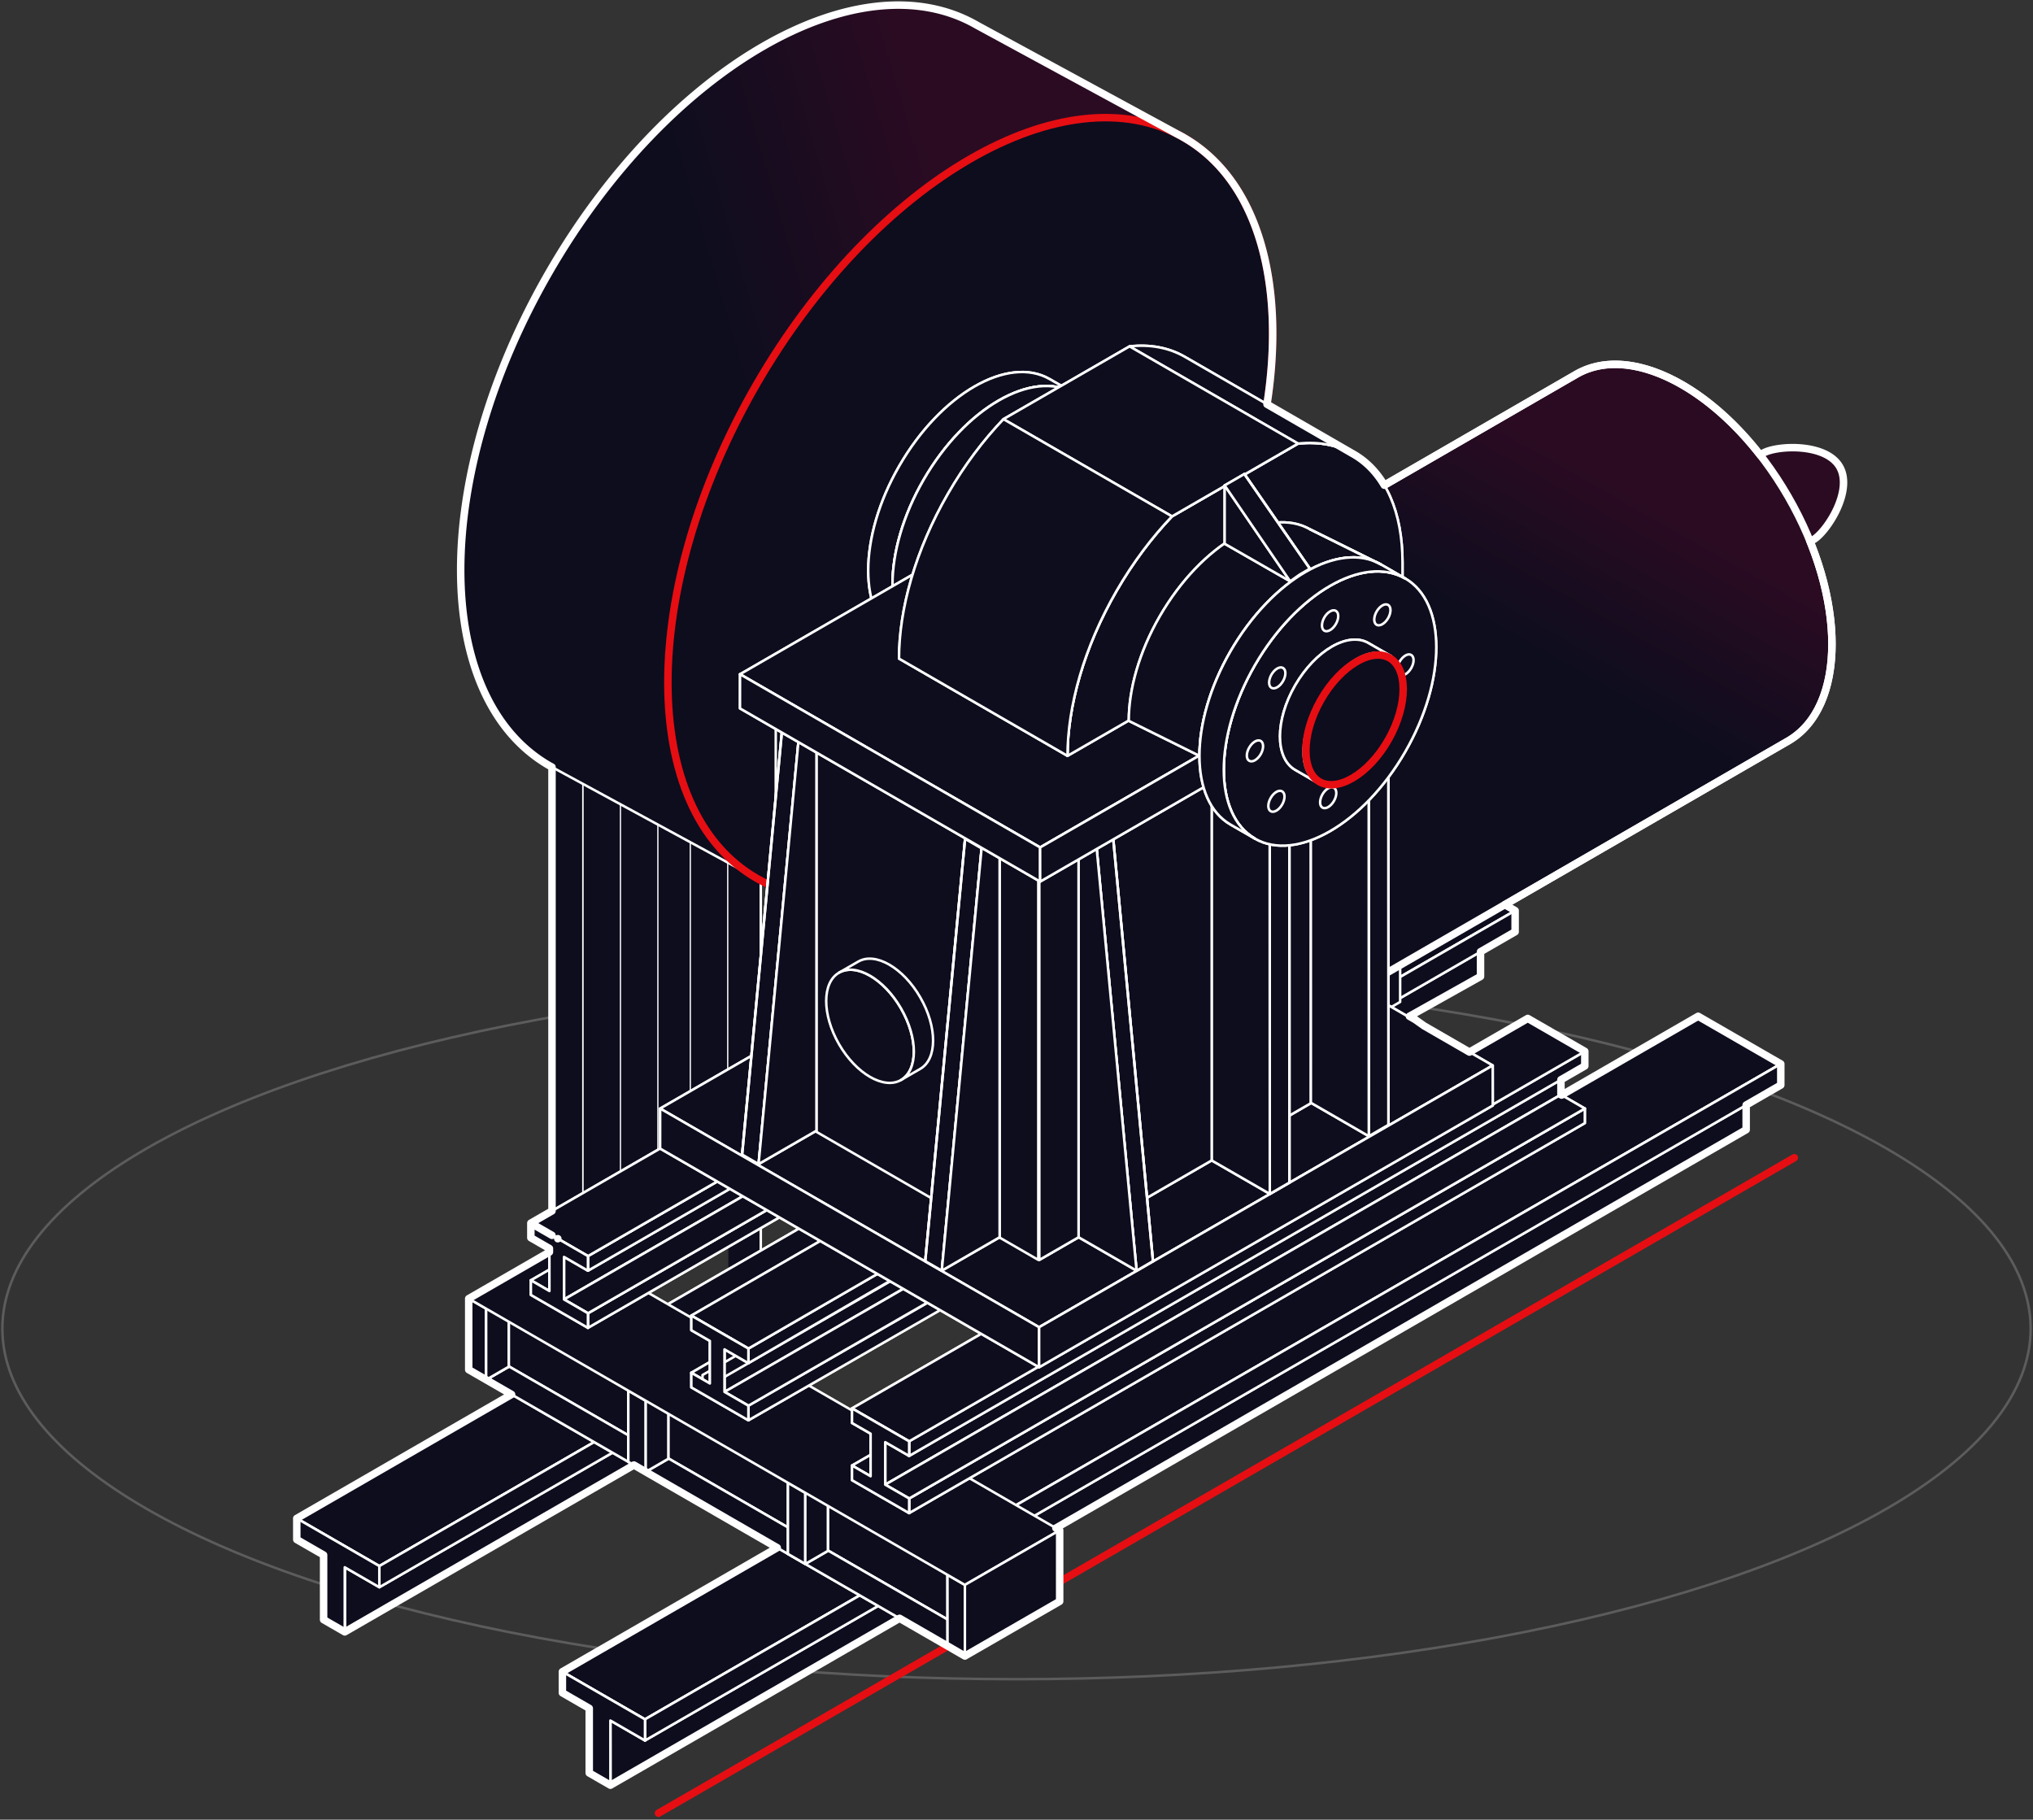 <svg width="705" height="631" fill="none" xmlns="http://www.w3.org/2000/svg">
  <rect width="100%" height="100%" fill="#333333" stroke="none"/>
  <ellipse cx="352.5" cy="460.732" rx="351.681" ry="121.553" stroke="#fff" stroke-opacity=".2" stroke-width=".865" />
  <path d="M622.226 401.47L228.352 628.754" stroke="#E60E12" stroke-width="2.595" stroke-linecap="round"
    stroke-linejoin="round" />
  <path d="M202.311 426.745V160.332h-10.892v269.841l10.892-3.428z" fill="#0D0D1E" stroke="#fff" stroke-width=".865"
    stroke-linecap="round" stroke-linejoin="round" />
  <path d="M202.397 432.615l12.978-3.433V167.881h-12.978" fill="#0D0D1E" />
  <path d="M202.397 432.615l12.978-3.433V167.881h-12.978" stroke="#fff" stroke-width=".865" stroke-linecap="round"
    stroke-linejoin="round" />
  <path d="M215.375 434.345l12.977-3.421V175.667h-12.977" fill="#0D0D1E" />
  <path d="M215.375 434.345l12.977-3.421V175.667h-12.977" stroke="#fff" stroke-width=".865" stroke-linecap="round"
    stroke-linejoin="round" />
  <path d="M228.352 438.671l11.246-3.431V185.184h-11.246" fill="#0D0D1E" />
  <path d="M228.352 438.671l11.246-3.431V185.184h-11.246" stroke="#fff" stroke-width=".865" stroke-linecap="round"
    stroke-linejoin="round" />
  <path d="M239.599 428.289l12.977-3.43V191.24h-12.977" fill="#0D0D1E" />
  <path d="M239.599 428.289l12.977-3.43V191.24h-12.977" stroke="#fff" stroke-width=".865" stroke-linecap="round"
    stroke-linejoin="round" />
  <path d="M252.576 442.997l11.247-3.429V200.757h-11.247" fill="#0D0D1E" />
  <path d="M252.576 442.997l11.247-3.429V200.757h-11.247" stroke="#fff" stroke-width=".865" stroke-linecap="round"
    stroke-linejoin="round" />
  <path d="M617.535 368.932l-28.649-16.523v7.316l9.302 5.372v22.419l7.341 4.233v-22.414l12.006 6.929v-7.332z"
    fill="#0D0D1E" stroke="#fff" stroke-width=".865" stroke-linecap="round" stroke-linejoin="round" />
  <path d="M617.535 368.932l-28.649-16.523v7.316l9.302 5.372v22.419l7.341 4.233v-22.414l12.006 6.929v-7.332z"
    fill="#0D0D1E" stroke="#fff" stroke-width=".865" stroke-linecap="round" stroke-linejoin="round" />
  <path d="M605.524 369.33v22.419L211.676 619.044l-.011-22.425L605.524 369.33z" fill="#0D0D1E" stroke="#fff"
    stroke-width=".865" stroke-linecap="round" stroke-linejoin="round" />
  <path d="M617.535 368.932l-28.649-16.523-393.859 227.285 28.633 16.523 393.875-227.285z" fill="#0D0D1E" stroke="#fff"
    stroke-width=".865" stroke-linecap="round" stroke-linejoin="round" />
  <path d="M617.535 368.932v7.332L223.66 603.549v-7.332l393.875-227.285z" fill="#0D0D1E" stroke="#fff"
    stroke-width=".865" stroke-linecap="round" stroke-linejoin="round" />
  <path d="M617.534 368.932v7.332L223.659 603.549v-7.332l393.875-227.285z" fill="#0D0D1E" stroke="#fff"
    stroke-width=".865" stroke-linecap="round" stroke-linejoin="round" />
  <path d="M223.666 596.222l-28.639-16.523v7.316l9.308 5.372v22.419l7.346 4.233-.01-22.414 11.995 6.924v-7.327z"
    fill="#0D0D1E" stroke="#fff" stroke-width=".865" stroke-linecap="round" stroke-linejoin="round" />
  <path
    d="M223.666 596.222l-28.639-16.523v7.316l9.308 5.372v22.419l7.346 4.233-.01-22.414 11.995 6.924v-7.327zM525.415 315.776l-28.639-16.529v7.332l9.308 5.361v22.42l7.33 4.233v-22.404l12.001 6.913v-7.326z"
    fill="#0D0D1E" stroke="#fff" stroke-width=".865" stroke-linecap="round" stroke-linejoin="round" />
  <path d="M525.415 315.776l-28.639-16.529v7.332l9.308 5.361v22.42l7.33 4.233v-22.404l12.001 6.913v-7.326z"
    fill="#0D0D1E" stroke="#fff" stroke-width=".865" stroke-linecap="round" stroke-linejoin="round" />
  <path d="M513.414 316.184v22.414L119.556 565.883v-22.415l393.858-227.284z" fill="#0D0D1E" stroke="#fff"
    stroke-width=".865" stroke-linecap="round" stroke-linejoin="round" />
  <path d="M525.414 315.776l-28.638-16.529-393.87 227.29 28.649 16.523 393.859-227.284z" fill="#0D0D1E" stroke="#fff"
    stroke-width=".865" stroke-linecap="round" stroke-linejoin="round" />
  <path d="M525.414 315.776l-28.638-16.529-393.87 227.29 28.649 16.523 393.859-227.284z" fill="#0D0D1E" stroke="#fff"
    stroke-width=".865" stroke-linecap="round" stroke-linejoin="round" />
  <path d="M525.413 315.776v7.326l-393.858 227.29v-7.332l393.858-227.284z" fill="#0D0D1E" stroke="#fff"
    stroke-width=".865" stroke-linecap="round" stroke-linejoin="round" />
  <path
    d="M525.413 315.776v7.326l-393.858 227.29v-7.332l393.858-227.284zM131.549 543.066l-28.633-16.529v7.332l9.302 5.361v22.42l7.336 4.233v-22.404l11.995 6.913v-7.326z"
    fill="#0D0D1E" stroke="#fff" stroke-width=".865" stroke-linecap="round" stroke-linejoin="round" />
  <path
    d="M131.549 543.066l-28.633-16.529v7.332l9.302 5.361v22.42l7.336 4.233v-22.404l11.995 6.913v-7.326zM336.523 566.174v-24.65l-160.105-92.248v24.655l160.105 92.243z"
    fill="#0D0D1E" stroke="#fff" stroke-width=".865" stroke-linecap="round" stroke-linejoin="round" />
  <path d="M336.523 566.174v-24.65l-160.105-92.248v24.655l160.105 92.243z" fill="#0D0D1E" stroke="#fff"
    stroke-width=".865" stroke-linecap="round" stroke-linejoin="round" />
  <path d="M168.584 478.456l7.956-4.593 159.983 92.316-7.946 4.593-159.993-92.316z" fill="#0D0D1E" stroke="#fff"
    stroke-width=".865" stroke-linecap="round" stroke-linejoin="round" />
  <path
    d="M168.584 478.456l7.956-4.593 159.983 92.316-7.946 4.593-159.993-92.316zM168.584 478.456v-24.661l-6.042-3.475v24.65l6.042 3.486z"
    fill="#0D0D1E" stroke="#fff" stroke-width=".865" stroke-linecap="round" stroke-linejoin="round" />
  <path
    d="M168.584 478.456v-24.661l-6.042-3.475v24.65l6.042 3.486zM334.604 574.253v-24.65l-6.042-3.491.021 24.655 6.021 3.486z"
    fill="#0D0D1E" stroke="#fff" stroke-width=".865" stroke-linecap="round" stroke-linejoin="round" />
  <path
    d="M334.604 574.253v-24.65l-6.042-3.491.021 24.655 6.021 3.486zM168.584 478.456v-24.661l7.829-4.508v24.644l-7.829 4.525z"
    fill="#0D0D1E" stroke="#fff" stroke-width=".865" stroke-linecap="round" stroke-linejoin="round" />
  <path
    d="M168.584 478.456v-24.661l7.829-4.508v24.644l-7.829 4.525zM223.927 510.385v-24.65l-6.037-3.486v24.65l6.037 3.486z"
    fill="#0D0D1E" stroke="#fff" stroke-width=".865" stroke-linecap="round" stroke-linejoin="round" />
  <path
    d="M223.927 510.385v-24.65l-6.037-3.486v24.65l6.037 3.486zM223.927 510.384v-24.649l7.828-4.519v24.644l-7.828 4.524z"
    fill="#0D0D1E" stroke="#fff" stroke-width=".865" stroke-linecap="round" stroke-linejoin="round" />
  <path
    d="M223.927 510.384v-24.649l7.828-4.519v24.644l-7.828 4.524zM279.261 542.319v-24.645l-6.022-3.496v24.66l6.022 3.481z"
    fill="#0D0D1E" stroke="#fff" stroke-width=".865" stroke-linecap="round" stroke-linejoin="round" />
  <path
    d="M279.261 542.319v-24.645l-6.022-3.496v24.66l6.022 3.481zM279.262 542.319v-24.645l7.828-4.524v24.65l-7.828 4.519z"
    fill="#0D0D1E" stroke="#fff" stroke-width=".865" stroke-linecap="round" stroke-linejoin="round" />
  <path d="M279.262 542.319v-24.645l7.828-4.524v24.65l-7.828 4.519z" fill="#0D0D1E" stroke="#fff" stroke-width=".865"
    stroke-linecap="round" stroke-linejoin="round" />
  <path d="M162.542 450.32l32.863-18.966 172.062 99.289-32.863 18.949-172.062-99.272z" fill="#0D0D1E" stroke="#fff"
    stroke-width=".865" stroke-linecap="round" stroke-linejoin="round" />
  <path
    d="M334.604 549.592l32.862-18.949v24.65l-32.862 18.955v-24.656zM304.328 503.095l-8.862 5.107 6.445 3.719 2.417-8.826z"
    fill="#0D0D1E" stroke="#fff" stroke-width=".865" stroke-linecap="round" stroke-linejoin="round" />
  <path
    d="M304.328 503.095l-8.862 5.107 6.445 3.719 2.417-8.826zM549.579 384.396v5.065L315.263 524.688v-5.064l234.316-135.228z"
    fill="#0D0D1E" stroke="#fff" stroke-width=".865" stroke-linecap="round" stroke-linejoin="round" />
  <path
    d="M549.579 384.396v5.065L315.263 524.688v-5.064l234.316-135.228zM541.3 364.858v14.754L306.979 514.84v-14.754L541.3 364.858z"
    fill="#0D0D1E" stroke="#fff" stroke-width=".865" stroke-linecap="round" stroke-linejoin="round" />
  <path d="M541.3 364.858v14.754L306.979 514.84v-14.754L541.3 364.858z" fill="#0D0D1E" stroke="#fff" stroke-width=".865"
    stroke-linecap="round" stroke-linejoin="round" />
  <path d="M549.579 364.572v5.065L315.263 504.864V499.8l234.316-135.228z" fill="#0D0D1E" stroke="#fff"
    stroke-width=".865" stroke-linecap="round" stroke-linejoin="round" />
  <path
    d="M549.579 364.572v5.065L315.263 504.864V499.8l234.316-135.228zM549.578 364.572l-19.781-11.416-234.326 135.227 19.791 11.417 234.316-135.228z"
    fill="#0D0D1E" stroke="#fff" stroke-width=".865" stroke-linecap="round" stroke-linejoin="round" />
  <path
    d="M549.578 364.572l-19.781-11.416-234.326 135.227 19.791 11.417 234.316-135.228zM549.578 384.396l-8.279-4.789-234.326 135.228 8.29 4.789 234.315-135.228z"
    fill="#0D0D1E" stroke="#fff" stroke-width=".865" stroke-linecap="round" stroke-linejoin="round" />
  <path d="M549.578 384.396l-8.279-4.789-234.326 135.228 8.29 4.789 234.315-135.228z" fill="#0D0D1E" stroke="#fff"
    stroke-width=".865" stroke-linecap="round" stroke-linejoin="round" />
  <path
    d="M315.268 504.864v-5.054l-19.802-11.427v5.065l6.445 3.703v14.765l-6.445-3.714v5.07l19.802 11.416v-5.059l-8.29-4.789v-14.754l8.29 4.778z"
    fill="#0D0D1E" stroke="#fff" stroke-width=".865" stroke-linecap="round" stroke-linejoin="round" />
  <path
    d="M315.268 504.864v-5.054l-19.802-11.427v5.065l6.445 3.703v14.765l-6.445-3.714v5.07l19.802 11.416v-5.059l-8.29-4.789v-14.754l8.29 4.778zM248.567 470.922l-8.825 5.107 6.419 3.719 2.406-8.826z"
    fill="#0D0D1E" stroke="#fff" stroke-width=".865" stroke-linecap="round" stroke-linejoin="round" />
  <path
    d="M248.567 470.922l-8.825 5.107 6.419 3.719 2.406-8.826zM489.192 355.185v5.064L259.518 492.515v-5.064l229.674-132.266z"
    fill="#0D0D1E" stroke="#fff" stroke-width=".865" stroke-linecap="round" stroke-linejoin="round" />
  <path
    d="M487.462 356.482v5.065L259.518 492.516v-5.065l227.944-130.969zM485.539 332.686v14.754l-234.31 135.227v-14.754l234.31-135.227z"
    fill="#0D0D1E" stroke="#fff" stroke-width=".865" stroke-linecap="round" stroke-linejoin="round" />
  <path d="M476.648 337.835v14.754L251.229 482.667v-14.754l225.419-130.078z" fill="#0D0D1E" stroke="#fff"
    stroke-width=".865" stroke-linecap="round" stroke-linejoin="round" />
  <path d="M477.946 341.58v5.064L243.619 481.872v-5.065L477.946 341.58z" fill="#0D0D1E" stroke="#fff"
    stroke-width=".865" stroke-linecap="round" stroke-linejoin="round" />
  <path d="M478.378 340.477v5.065l-218.86 127.155v-5.065l218.86-127.155z" fill="#0D0D1E" stroke="#fff"
    stroke-width=".865" stroke-linecap="round" stroke-linejoin="round" />
  <path d="M478.261 341.074l-19.781-11.411-218.743 126.543 19.782 11.427 218.742-126.559z" fill="#0D0D1E" stroke="#fff"
    stroke-width=".865" stroke-linecap="round" stroke-linejoin="round" />
  <path
    d="M479.243 340.477l-19.781-11.411-219.725 127.14 19.782 11.427 219.724-127.156zM487.544 356.075l-8.3-4.784-228.015 131.382 8.289 4.778 228.026-131.376z"
    fill="#0D0D1E" stroke="#fff" stroke-width=".865" stroke-linecap="round" stroke-linejoin="round" />
  <path
    d="M259.523 472.697v-5.065l-19.781-11.416v5.065l6.424 3.703v14.754l-6.424-3.703v5.059l19.781 11.416v-5.059l-8.289-4.779v-14.764l8.289 4.789z"
    fill="#0D0D1E" stroke="#fff" stroke-width=".865" stroke-linecap="round" stroke-linejoin="round" />
  <path
    d="M259.523 472.697v-5.065l-19.781-11.416v5.065l6.424 3.703v14.754l-6.424-3.703v5.059l19.781 11.416v-5.059l-8.289-4.779v-14.764l8.289 4.789zM192.945 438.861l-8.841 5.102 6.424 3.729 2.417-8.831z"
    fill="#0D0D1E" stroke="#fff" stroke-width=".865" stroke-linecap="round" stroke-linejoin="round" />
  <path
    d="M192.945 438.861l-8.841 5.102 6.424 3.729 2.417-8.831zM438.195 320.167v5.065l-234.31 135.212v-5.049l234.31-135.228z"
    fill="#0D0D1E" stroke="#fff" stroke-width=".865" stroke-linecap="round" stroke-linejoin="round" />
  <path
    d="M438.195 320.167v5.065l-234.31 135.212v-5.049l234.31-135.228zM429.921 300.625v14.759L195.589 450.601v-14.754l234.332-135.222z"
    fill="#0D0D1E" stroke="#fff" stroke-width=".865" stroke-linecap="round" stroke-linejoin="round" />
  <path d="M429.921 300.625v14.759L195.589 450.601v-14.754l234.332-135.222z" fill="#0D0D1E" stroke="#fff"
    stroke-width=".865" stroke-linecap="round" stroke-linejoin="round" />
  <path d="M438.195 300.344v5.064l-234.31 135.228v-5.07l234.31-135.222z" fill="#0D0D1E" stroke="#fff"
    stroke-width=".865" stroke-linecap="round" stroke-linejoin="round" />
  <path d="M438.195 300.344v5.064l-234.31 135.228v-5.07l234.31-135.222z" fill="#0D0D1E" stroke="#fff"
    stroke-width=".865" stroke-linecap="round" stroke-linejoin="round" />
  <path d="M438.195 300.344l-19.776-11.417-234.332 135.212 19.797 11.427 234.311-135.222z" fill="#0D0D1E" stroke="#fff"
    stroke-width=".865" stroke-linecap="round" stroke-linejoin="round" />
  <path
    d="M438.195 300.344l-19.776-11.417-234.332 135.212 19.797 11.427 234.311-135.222zM438.196 320.167l-8.274-4.789-234.326 135.228 8.29 4.789 234.31-135.228z"
    fill="#0D0D1E" stroke="#fff" stroke-width=".865" stroke-linecap="round" stroke-linejoin="round" />
  <path d="M438.196 320.167l-8.274-4.789-234.326 135.228 8.29 4.789 234.31-135.228z" fill="#0D0D1E" stroke="#fff"
    stroke-width=".865" stroke-linecap="round" stroke-linejoin="round" />
  <path
    d="M203.879 440.63v-5.064l-19.792-11.416v5.064l6.44 3.719v14.749l-6.424-3.714v5.064l19.776 11.417v-5.054l-8.29-4.789v-14.749l8.29 4.773z"
    fill="#0D0D1E" stroke="#fff" stroke-width=".865" stroke-linecap="round" stroke-linejoin="round" />
  <path
    d="M203.879 440.63v-5.064l-19.792-11.416v5.064l6.44 3.719v14.749l-6.424-3.714v5.064l19.776 11.417v-5.054l-8.29-4.789v-14.749l8.29 4.773z"
    fill="#0D0D1E" stroke="#fff" stroke-width=".865" stroke-linecap="round" stroke-linejoin="round" />
  <path
    d="M338.76 8.751c-40.978-23.627-107.366 14.696-148.306 85.594-40.946 70.898-40.93 147.539.037 171.156l71.858 39.023c-40.967-23.628-40.967-100.269-.037-171.167 40.966-70.898 107.354-109.216 148.305-85.594L338.76 8.75z"
    fill="url(#prefix__paint0_linear_1004_1350)" stroke="#fff" stroke-width=".865" stroke-linecap="round"
    stroke-linejoin="round" />
  <path
    d="M410.639 218.93c40.946-70.909 40.93-147.54-.037-171.162-40.94-23.627-107.339 14.696-148.295 85.594-40.935 70.898-40.935 147.539.032 171.162 40.956 23.627 107.354-14.696 148.295-85.594h.005z"
    fill="#0D0D1E" stroke="#E60E12" stroke-width="2.595" stroke-linecap="round" stroke-linejoin="round" />
  <path
    d="M372.401 196.452c14.391-24.915 14.369-51.843 0-60.144-14.401-8.307-37.739 5.154-52.114 30.074-14.391 24.91-14.391 51.838 0 60.139 14.391 8.296 37.718-5.154 52.114-30.069z"
    fill="#0D0D1E" stroke="#fff" stroke-width=".865" stroke-linecap="round" stroke-linejoin="round" />
  <path
    d="M372.401 196.452c14.391-24.915 14.369-51.843 0-60.144-14.401-8.307-37.739 5.154-52.114 30.074-14.391 24.91-14.391 51.838 0 60.139 14.391 8.296 37.718-5.154 52.114-30.069z"
    fill="#0D0D1E" stroke="#fff" stroke-width=".865" stroke-linecap="round" stroke-linejoin="round" />
  <path
    d="M363.985 131.45c-14.402-8.296-37.74 5.165-52.109 30.08-14.391 24.904-14.391 51.832 0 60.138l8.417 4.843c-14.385-8.297-14.385-35.224 0-60.139 14.38-24.91 37.707-38.376 52.109-30.07l-8.417-4.858v.006z"
    fill="#0D0D1E" stroke="#fff" stroke-width=".865" stroke-linecap="round" stroke-linejoin="round" />
  <path
    d="M363.985 131.45c-14.402-8.296-37.74 5.165-52.109 30.08-14.391 24.904-14.391 51.832 0 60.138l8.417 4.843c-14.385-8.297-14.385-35.224 0-60.139 14.38-24.91 37.707-38.376 52.109-30.07l-8.417-4.858v.006z"
    fill="#0D0D1E" stroke="#fff" stroke-width=".865" stroke-linecap="round" stroke-linejoin="round" />
  <path
    d="M334.036 214.824c0-10.887 3.578-23.834 10.776-36.294 7.209-12.45 16.627-22.049 26.057-27.495 9.413-5.441 18.859-6.733 26.057-2.575l-12.26-6.076-12.26-6.076c-7.198-4.154-16.638-2.856-26.067 2.585-9.419 5.435-18.859 15.029-26.047 27.495-7.198 12.449-10.786 25.412-10.786 36.294l24.536 12.142h-.006z"
    fill="#0D0D1E" stroke="#fff" stroke-width=".865" stroke-linecap="round" stroke-linejoin="round" />
  <path
    d="M334.036 214.824c0-10.887 3.578-23.834 10.776-36.294 7.209-12.45 16.627-22.049 26.057-27.495 9.413-5.441 18.859-6.733 26.057-2.575l-12.26-6.076-12.26-6.076c-7.198-4.154-16.638-2.856-26.067 2.585-9.419 5.435-18.859 15.029-26.047 27.495-7.198 12.449-10.786 25.412-10.786 36.294l24.536 12.142h-.006zM637.948 161.869c-4.776-8.296-21.758-7.481-26.571-4.71-4.776 2.765-4.776 11.734.021 20.036 4.792 8.296 12.552 12.783 17.354 10.012 4.786-2.77 13.998-17.042 9.196-25.338z"
    fill="#0D0D1E" stroke="#fff" stroke-width=".865" stroke-linecap="round" stroke-linejoin="round" />
  <path
    d="M637.948 161.869c-4.776-8.296-21.758-7.481-26.571-4.71-4.776 2.765-4.776 11.734.021 20.036 4.792 8.296 12.552 12.783 17.354 10.012 4.786-2.77 13.998-17.042 9.196-25.338z"
    fill="#2B0B22" stroke="#fff" stroke-width=".865" stroke-linecap="round" stroke-linejoin="round" />
  <path
    d="M391.111 304.407c-20.285-35.107-20.285-73.06 0-84.778 20.285-11.703 53.179 7.274 73.459 42.381 20.274 35.123 20.274 73.07 0 84.778-20.301 11.713-53.185-7.273-73.459-42.381z"
    fill="#0D0D1E" stroke="#fff" stroke-width=".865" stroke-linecap="round" stroke-linejoin="round" />
  <path
    d="M391.111 304.407c-20.285-35.107-20.285-73.06 0-84.778 20.285-11.703 53.179 7.274 73.459 42.381 20.274 35.123 20.274 73.07 0 84.778-20.301 11.713-53.185-7.273-73.459-42.381z"
    fill="#0D0D1E" stroke="#fff" stroke-width=".865" stroke-linecap="round" stroke-linejoin="round" />
  <path
    d="M546.616 129.797c20.285-11.703 53.185 7.268 73.459 42.392 20.284 35.107 20.263 73.07-.011 84.778l-155.493 89.826c20.279-11.702 20.279-49.665 0-84.778-20.274-35.107-53.169-54.089-73.459-42.381l155.504-89.837z"
    fill="url(#prefix__paint1_linear_1004_1350)" stroke="#fff" stroke-width="2.595" stroke-linecap="round"
    stroke-linejoin="round" />
  <path d="M517.638 369.473l-131.44-75.847-157.263 90.775 131.413 75.836 157.29-90.764z" fill="#0D0D1E" stroke="#fff"
    stroke-width=".865" stroke-linecap="round" stroke-linejoin="round" />
  <path
    d="M517.638 369.473l-131.44-75.847-157.263 90.775 131.413 75.836 157.29-90.764zM228.93 384.401l-.01 13.88 131.424 75.836v-13.875L228.93 384.401z"
    fill="#0D0D1E" stroke="#fff" stroke-width=".865" stroke-linecap="round" stroke-linejoin="round" />
  <path
    d="M228.93 384.401l-.01 13.88 131.424 75.836v-13.875L228.93 384.401zM517.639 369.473l.016 13.879-157.306 90.76v-13.875l157.29-90.764z"
    fill="#0D0D1E" stroke="#fff" stroke-width=".865" stroke-linecap="round" stroke-linejoin="round" />
  <path
    d="M517.639 369.473l.016 13.879-157.306 90.76v-13.875l157.29-90.764zM269.014 245.744v138.607l91.04 52.532V298.275l-91.04-52.531zM477.18 230.897v138.607l-116.768 67.392V298.288l116.768-67.391z"
    fill="#0D0D1E" stroke="#fff" stroke-width=".865" stroke-linecap="round" stroke-linejoin="round" />
  <path d="M477.18 230.897v138.607l-116.768 67.392V298.288l116.768-67.391z" fill="#0D0D1E" stroke="#fff"
    stroke-width=".865" stroke-linecap="round" stroke-linejoin="round" />
  <path d="M374.05 290.575l5.745-3.311 6.25 3.613-5.746 3.311-6.249-3.613z" fill="#0D0D1E" stroke="#fff"
    stroke-width=".865" stroke-linecap="round" stroke-linejoin="round" />
  <path d="M374.05 290.575l5.745-3.311 6.25 3.613-5.746 3.311-6.249-3.613z" fill="#0D0D1E" stroke="#fff"
    stroke-width=".865" stroke-linecap="round" stroke-linejoin="round" />
  <path d="M386.044 290.877l13.782 146.437-5.688 3.301-13.839-146.422 5.745-3.316z" fill="#0D0D1E" stroke="#fff"
    stroke-width=".865" stroke-linecap="round" stroke-linejoin="round" />
  <path d="M386.044 290.877l13.782 146.437-5.688 3.301-13.839-146.422 5.745-3.316z" fill="#0D0D1E" stroke="#fff"
    stroke-width=".865" stroke-linecap="round" stroke-linejoin="round" />
  <path d="M386.045 290.877l13.781 146.437M386.045 290.877l13.781 146.437" stroke="#fff" stroke-width=".865"
    stroke-linecap="round" stroke-linejoin="round" />
  <path d="M374.05 290.575v138.464l20.078 11.576-13.829-146.427-6.249-3.613z" fill="#0D0D1E" stroke="#fff"
    stroke-width=".865" stroke-linecap="round" stroke-linejoin="round" />
  <path
    d="M374.05 290.575v138.464l20.078 11.576-13.829-146.427-6.249-3.613zM271.132 253.926l-13.781 146.427 5.708 3.311 13.818-146.432-5.745-3.306z"
    fill="#0D0D1E" stroke="#fff" stroke-width=".865" stroke-linecap="round" stroke-linejoin="round" />
  <path d="M271.132 253.926l-13.781 146.427 5.708 3.311 13.818-146.432-5.745-3.306z" fill="#0D0D1E" stroke="#fff"
    stroke-width=".865" stroke-linecap="round" stroke-linejoin="round" />
  <path d="M283.126 253.618v138.46l-20.067 11.586 13.813-146.433 6.254-3.613z" fill="#0D0D1E" stroke="#fff"
    stroke-width=".865" stroke-linecap="round" stroke-linejoin="round" />
  <path d="M283.126 253.618v138.46l-20.067 11.586 13.813-146.433 6.254-3.613z" fill="#0D0D1E" stroke="#fff"
    stroke-width=".865" stroke-linecap="round" stroke-linejoin="round" />
  <path d="M271.132 253.926l-13.781 146.427" stroke="#fff" stroke-width=".865" stroke-linecap="round"
    stroke-linejoin="round" />
  <path d="M420.248 263.97l6.838-3.947 20.046 11.592-6.838 3.946-20.046-11.591z" fill="#0D0D1E" stroke="#fff"
    stroke-width=".865" stroke-linecap="round" stroke-linejoin="round" />
  <path
    d="M420.248 263.97l6.838-3.947 20.046 11.592-6.838 3.946-20.046-11.591zM447.132 271.615l.01 138.459-6.816 3.931-.032-138.444 6.838-3.946z"
    fill="#0D0D1E" stroke="#fff" stroke-width=".865" stroke-linecap="round" stroke-linejoin="round" />
  <path d="M447.132 271.615l.01 138.459-6.816 3.931-.032-138.444 6.838-3.946z" fill="#0D0D1E" stroke="#fff"
    stroke-width=".865" stroke-linecap="round" stroke-linejoin="round" />
  <path d="M447.132 271.615l.01 138.459" stroke="#fff" stroke-width=".865" stroke-linecap="round"
    stroke-linejoin="round" />
  <path d="M420.248 263.97v138.459l20.089 11.576-.043-138.444-20.046-11.591z" fill="#0D0D1E" stroke="#fff"
    stroke-width=".865" stroke-linecap="round" stroke-linejoin="round" />
  <path
    d="M420.248 263.97v138.459l20.089 11.576-.043-138.444-20.046-11.591zM454.579 243.956l6.838-3.947 20.056 11.575-6.842 3.947-20.052-11.575z"
    fill="#0D0D1E" stroke="#fff" stroke-width=".865" stroke-linecap="round" stroke-linejoin="round" />
  <path
    d="M454.579 243.956l6.838-3.947 20.056 11.575-6.842 3.947-20.052-11.575zM481.48 251.59l.011 138.459-6.827 3.946-.021-138.459 6.837-3.946z"
    fill="#0D0D1E" stroke="#fff" stroke-width=".865" stroke-linecap="round" stroke-linejoin="round" />
  <path d="M481.48 251.59l.011 138.459-6.827 3.946-.021-138.459 6.837-3.946z" fill="#0D0D1E" stroke="#fff"
    stroke-width=".865" stroke-linecap="round" stroke-linejoin="round" />
  <path d="M481.479 251.59l.01 138.459" stroke="#fff" stroke-width=".865" stroke-linecap="round"
    stroke-linejoin="round" />
  <path d="M454.579 243.956l.005 138.443 20.084 11.591-.037-138.459-20.052-11.575z" fill="#0D0D1E" stroke="#fff"
    stroke-width=".865" stroke-linecap="round" stroke-linejoin="round" />
  <path
    d="M454.579 243.956l.005 138.443 20.084 11.591-.037-138.459-20.052-11.575zM290.953 362.097c-5.926-10.277-5.926-21.379.009-24.805 5.944-3.43 15.563 2.126 21.498 12.398 5.935 10.277 5.935 21.388 0 24.818-5.935 3.416-15.554-2.135-21.507-12.411z"
    fill="#0D0D1E" stroke="#fff" stroke-width=".865" stroke-linecap="round" stroke-linejoin="round" />
  <path
    d="M297.627 333.445c5.935-3.43 15.576 2.126 21.498 12.398 5.935 10.272 5.935 21.387 0 24.804l-6.667 3.856c5.936-3.43 5.936-14.541 0-24.818-5.935-10.276-15.557-15.827-21.497-12.397l6.666-3.847v.004zM334.667 290.887l-13.808 146.422 5.735 3.311 13.792-146.432-5.719-3.301z"
    fill="#0D0D1E" stroke="#fff" stroke-width=".865" stroke-linecap="round" stroke-linejoin="round" />
  <path d="M334.667 290.887l-13.808 146.422 5.735 3.311 13.792-146.432-5.719-3.301z" fill="#0D0D1E" stroke="#fff"
    stroke-width=".865" stroke-linecap="round" stroke-linejoin="round" />
  <path d="M346.647 290.575v138.464l-20.057 11.576 13.807-146.427 6.25-3.613z" fill="#0D0D1E" stroke="#fff"
    stroke-width=".865" stroke-linecap="round" stroke-linejoin="round" />
  <path d="M346.647 290.575v138.464l-20.057 11.576 13.807-146.427 6.25-3.613z" fill="#0D0D1E" stroke="#fff"
    stroke-width=".865" stroke-linecap="round" stroke-linejoin="round" />
  <path d="M334.667 290.887l-13.808 146.422" stroke="#fff" stroke-width=".865" stroke-linecap="round"
    stroke-linejoin="round" />
  <path d="M489.763 219.38l-104.068-60.07-129.071 74.501 104.074 60.054 129.065-74.485z" fill="#0D0D1E" stroke="#fff"
    stroke-width=".865" stroke-linecap="round" stroke-linejoin="round" />
  <path d="M489.763 219.38l-104.068-60.07-129.071 74.501 104.074 60.054 129.065-74.485z" fill="#0D0D1E" stroke="#fff"
    stroke-width=".865" stroke-linecap="round" stroke-linejoin="round" />
  <path d="M256.63 233.811l-.011 11.84L360.698 305.7l-.01-11.835-104.058-60.054z" fill="#0D0D1E" stroke="#fff"
    stroke-width=".865" stroke-linecap="round" stroke-linejoin="round" />
  <path
    d="M256.63 233.811l-.011 11.84L360.698 305.7l-.01-11.835-104.058-60.054zM489.763 219.38v11.83L360.708 305.7l-.011-11.835 129.066-74.485z"
    fill="#0D0D1E" stroke="#fff" stroke-width=".865" stroke-linecap="round" stroke-linejoin="round" />
  <path
    d="M489.763 219.38v11.83L360.708 305.7l-.011-11.835 129.066-74.485zM482.104 172.273c-2.83-6.431-7.081-11.543-12.758-14.807-5.676-3.279-12.228-4.397-19.224-3.639l-43.708 25.227c-7.001 7.316-13.537 16.004-19.224 25.821-5.666 9.827-9.912 19.84-12.758 29.55-2.831 9.7-4.251 19.103-4.251 27.68l58.103-33.523 30.96-17.869v6.972h27.117v-22.637c0-8.572-1.416-16.328-4.251-22.775h-.006z"
    fill="#0D0D1E" stroke="#fff" stroke-width=".865" stroke-linecap="round" stroke-linejoin="round" />
  <path
    d="M482.104 172.273c-2.83-6.431-7.081-11.543-12.758-14.807-5.676-3.279-12.228-4.397-19.224-3.639l-43.708 25.227c-7.001 7.316-13.537 16.004-19.224 25.821-5.666 9.827-9.912 19.84-12.758 29.55-2.831 9.7-4.251 19.103-4.251 27.68l58.103-33.523 30.96-17.869v6.972h27.117v-22.637c0-8.572-1.416-16.328-4.251-22.775h-.006z"
    fill="#0D0D1E" stroke="#fff" stroke-width=".865" stroke-linecap="round" stroke-linejoin="round" />
  <path
    d="M450.127 153.822c6.997-.758 13.538.37 19.225 3.65l-58.443-33.72c-5.666-3.279-12.228-4.407-19.203-3.639l58.421 33.709z"
    fill="#0D0D1E" stroke="#fff" stroke-width=".865" stroke-linecap="round" stroke-linejoin="round" />
  <path
    d="M450.127 153.822c6.997-.758 13.538.37 19.225 3.65l-58.443-33.72c-5.666-3.279-12.228-4.407-19.203-3.639l58.421 33.709zM406.42 179.06l43.707-25.238-58.421-33.709-43.728 25.238 58.442 33.709z"
    fill="#0D0D1E" stroke="#fff" stroke-width=".865" stroke-linecap="round" stroke-linejoin="round" />
  <path
    d="M406.42 179.06l43.707-25.238-58.421-33.709-43.728 25.238 58.442 33.709zM406.419 179.06c-7.002 7.305-13.543 16.004-19.225 25.82-5.666 9.817-9.922 19.84-12.758 29.54-2.831 9.71-4.251 19.103-4.251 27.685l-58.421-33.719c0-8.572 1.415-17.975 4.251-27.686 2.83-9.7 7.081-19.723 12.758-29.539 5.661-9.817 12.228-18.505 19.203-25.81l58.443 33.709z"
    fill="#0D0D1E" stroke="#fff" stroke-width=".865" stroke-linecap="round" stroke-linejoin="round" />
  <path
    d="M406.419 179.06c-7.002 7.305-13.543 16.004-19.225 25.82-5.666 9.817-9.922 19.84-12.758 29.54-2.831 9.71-4.251 19.103-4.251 27.685l-58.421-33.719c0-8.572 1.415-17.975 4.251-27.686 2.83-9.7 7.081-19.723 12.758-29.539 5.661-9.817 12.228-18.505 19.203-25.81l58.443 33.709zM415.965 262.1c0-10.887 3.594-23.845 10.776-36.294 7.209-12.45 16.638-22.049 26.057-27.495 9.44-5.446 18.87-6.733 26.057-2.575L466.6 189.66l-12.27-6.076c-7.198-4.154-16.617-2.866-26.068 2.58-9.418 5.44-18.832 15.04-26.046 27.494-7.198 12.46-10.786 25.418-10.776 36.305l24.525 12.142v-.005z"
    fill="#0D0D1E" stroke="#fff" stroke-width=".865" stroke-linecap="round" stroke-linejoin="round" />
  <path
    d="M415.965 262.1c0-10.887 3.594-23.845 10.776-36.294 7.209-12.45 16.638-22.049 26.057-27.495 9.44-5.446 18.87-6.733 26.057-2.575L466.6 189.66l-12.27-6.076c-7.198-4.154-16.617-2.866-26.068 2.58-9.418 5.44-18.832 15.04-26.046 27.494-7.198 12.46-10.786 25.418-10.776 36.305l24.525 12.142v-.005z"
    fill="#0D0D1E" stroke="#fff" stroke-width=".865" stroke-linecap="round" stroke-linejoin="round" />
  <path d="M447.393 201.564l-22.707-33.237v20.221l22.707 13.016z" fill="#0D0D1E" stroke="#fff" stroke-width=".865"
    stroke-linecap="round" stroke-linejoin="round" />
  <path
    d="M447.393 201.564l-22.707-33.237v20.221l22.707 13.016zM447.393 201.564l3.413-2.395 3.424-1.976-22.707-32.819-6.837 3.952 22.707 33.238z"
    fill="#0D0D1E" stroke="#fff" stroke-width=".865" stroke-linecap="round" stroke-linejoin="round" />
  <path d="M447.393 201.564l3.413-2.395 3.424-1.976-22.707-32.819-6.837 3.952 22.707 33.238z" fill="#0D0D1E"
    stroke="#fff" stroke-width=".865" stroke-linecap="round" stroke-linejoin="round" />
  <path d="M454.234 197.193l-22.707-32.819" stroke="#fff" stroke-width=".865" stroke-linecap="round"
    stroke-linejoin="round" />
  <path
    d="M487.272 260.723c14.391-24.91 14.391-51.838 0-60.139-14.39-8.307-37.718 5.154-52.108 30.069-14.37 24.915-14.37 51.843 0 60.139 14.401 8.307 37.739-5.155 52.108-30.069z"
    fill="#0D0D1E" stroke="#fff" stroke-width=".865" stroke-linecap="round" stroke-linejoin="round" />
  <path
    d="M487.272 260.723c14.391-24.91 14.391-51.838 0-60.139-14.39-8.307-37.718 5.154-52.108 30.069-14.37 24.915-14.37 51.843 0 60.139 14.401 8.307 37.739-5.155 52.108-30.069z"
    fill="#0D0D1E" stroke="#fff" stroke-width=".865" stroke-linecap="round" stroke-linejoin="round" />
  <path
    d="M478.854 195.726c-14.391-8.296-37.718 5.165-52.114 30.08-14.39 24.904-14.39 51.832 0 60.139l8.417 4.842c-14.369-8.296-14.369-35.224 0-60.139 14.391-24.915 37.734-38.376 52.114-30.069l-8.417-4.858v.005z"
    fill="#0D0D1E" stroke="#fff" stroke-width=".865" stroke-linecap="round" stroke-linejoin="round" />
  <path
    d="M478.854 195.726c-14.391-8.296-37.718 5.165-52.114 30.08-14.39 24.904-14.39 51.832 0 60.139l8.417 4.842c-14.369-8.296-14.369-35.224 0-60.139 14.391-24.915 37.734-38.376 52.114-30.069l-8.417-4.858v.005z"
    fill="#0D0D1E" stroke="#fff" stroke-width=".865" stroke-linecap="round" stroke-linejoin="round" />
  <path
    d="M444.615 279c1.102-1.897 1.102-3.958 0-4.588-1.108-.647-2.878.392-3.965 2.288-1.102 1.907-1.102 3.968 0 4.604 1.081.63 2.878-.403 3.965-2.304zM481.362 214.363c1.103-1.896 1.103-3.963 0-4.604-1.107-.635-2.878.403-3.985 2.3-1.092 1.912-1.092 3.962 0 4.603 1.107.625 2.878-.402 3.985-2.299zM489.366 231.702c1.108-1.902 1.108-3.962 0-4.593-1.081-.646-2.878.392-3.986 2.289-1.081 1.912-1.081 3.968 0 4.603 1.108.631 2.9-.402 3.986-2.299zM437.198 261.533c1.082-1.896 1.082-3.957 0-4.603-1.118-.631-2.894.392-3.996 2.304-1.103 1.897-1.103 3.957 0 4.588 1.108.646 2.878-.392 3.996-2.289zM444.911 236.205c1.108-1.896 1.108-3.957 0-4.588-1.102-.63-2.878.392-3.997 2.3-1.081 1.896-1.081 3.962 0 4.593 1.119.63 2.895-.392 3.997-2.305zM462.578 277.765c1.103-1.902 1.103-3.962 0-4.593-1.108-.63-2.878.392-3.986 2.289-1.081 1.912-1.081 3.968 0 4.593 1.108.641 2.878-.382 3.986-2.289zM463.24 216.403c1.108-1.897 1.108-3.958 0-4.588-1.108-.631-2.889.402-3.996 2.299-1.082 1.897-1.082 3.963 0 4.593 1.107.631 2.888-.392 3.996-2.304zM474.536 222.988c-7.013-4.048-18.377 2.521-25.4 14.663-7.012 12.143-7.012 25.26 0 29.307l7.877 4.545c-7.013-4.042-7.013-17.169 0-29.312 7.012-12.142 18.403-18.695 25.41-14.658l-7.887-4.545z"
    fill="#0D0D1E" stroke="#fff" stroke-width=".865" stroke-linecap="round" stroke-linejoin="round" />
  <path
    d="M474.536 222.988c-7.013-4.048-18.377 2.521-25.4 14.663-7.012 12.143-7.012 25.26 0 29.307l7.877 4.545c-7.013-4.042-6.41-17.077.602-29.22 7.013-12.142 17.801-18.787 24.808-14.75l-7.887-4.545z"
    fill="#0D0D1E" stroke="#fff" stroke-width=".865" stroke-linecap="round" stroke-linejoin="round" />
  <path d="M478.855 195.726l-24.525-12.153" stroke="#fff" stroke-width=".865" stroke-linecap="round"
    stroke-linejoin="round" />
  <path
    d="M458.006 242.761h.001c3.455-6.071 7.957-10.687 12.379-13.275 4.456-2.608 8.571-3.032 11.541-1.298 2.972 1.746 4.67 5.585 4.67 10.811 0 5.183-1.693 11.448-5.143 17.525-3.453 6.063-7.948 10.679-12.367 13.266-4.452 2.607-8.57 3.033-11.554 1.289h0c-2.975-1.738-4.677-5.575-4.677-10.802 0-5.183 1.695-11.448 5.15-17.516z"
    fill="#0D0D1E" stroke="#E60E12" stroke-width="2.595" stroke-linecap="round" stroke-linejoin="round" />
  <path
    d="M408.327 46.52L338.76 8.75c-40.978-23.627-107.366 14.696-148.306 85.594-40.946 70.898-40.93 147.539.037 171.156l.928.504v153.903l-7.332 4.231 7.332 4.232v.008l-7.332-4.229v5.064l6.44 3.719v1.236l-27.985 16.151v24.65l6.042 3.486 8.821 5.09-74.499 42.991.011.006v7.326l9.302 5.361v22.42l7.336 4.232 100.268-57.861 49.705 28.68-74.501 42.993m213.3-533.174l.494.268m-.494-.268c.772.393 1.536.807 2.29 1.243l-.531-.288c.173.096.345.194.516.293 25.672 14.803 35.263 50.423 28.77 92.406l29.695 17.133.083.047.078.045.118.067c4.437 2.551 8.003 6.232 10.701 10.789l66.568-38.458c17.314-9.988 43.817 2.369 63.817 28.042a5.85 5.85 0 01.944-.68c4.813-2.771 21.796-3.586 26.571 4.71 4.803 8.296-4.41 22.568-9.196 25.338-.344.199-.704.36-1.076.486 12.244 30.151 9.696 59.279-7.612 69.274l-98.226 56.744 3.576 2.065.001 7.326-12 6.925v8.571l-24.654 13.811 2.022 1.165 3.062 2.169 15.736 9.08 20.217-11.667 19.781 11.416v5.065l-8.278 4.777v5.193l.227.132 47.359-27.33 28.649 16.523v7.332l-12.005 6.928v8.557l-.006-.003v.003l-239.363 138.14 1.305.754v24.65l-32.862 18.954v.006l-6.019-3.485-.008.004-16.63-9.595-100.271 57.867v-.008l-7.341-4.23v-22.419l-9.308-5.372v-7.316m-1.596-150.159l.008-.003"
    stroke="#fff" stroke-width="2.595" stroke-linecap="round" stroke-linejoin="round" />
  <defs>
    <linearGradient id="prefix__paint0_linear_1004_1350" x1="260.081" y1="152.683" x2="347.356" y2="127.271"
      gradientUnits="userSpaceOnUse">
      <stop stop-color="#0D0D1E" />
      <stop offset="1" stop-color="#2B0B22" />
    </linearGradient>
    <linearGradient id="prefix__paint1_linear_1004_1350" x1="532.45" y1="227.576" x2="565.758" y2="169.179"
      gradientUnits="userSpaceOnUse">
      <stop stop-color="#0D0D1E" />
      <stop offset="1" stop-color="#2B0B22" />
    </linearGradient>
  </defs>
</svg>